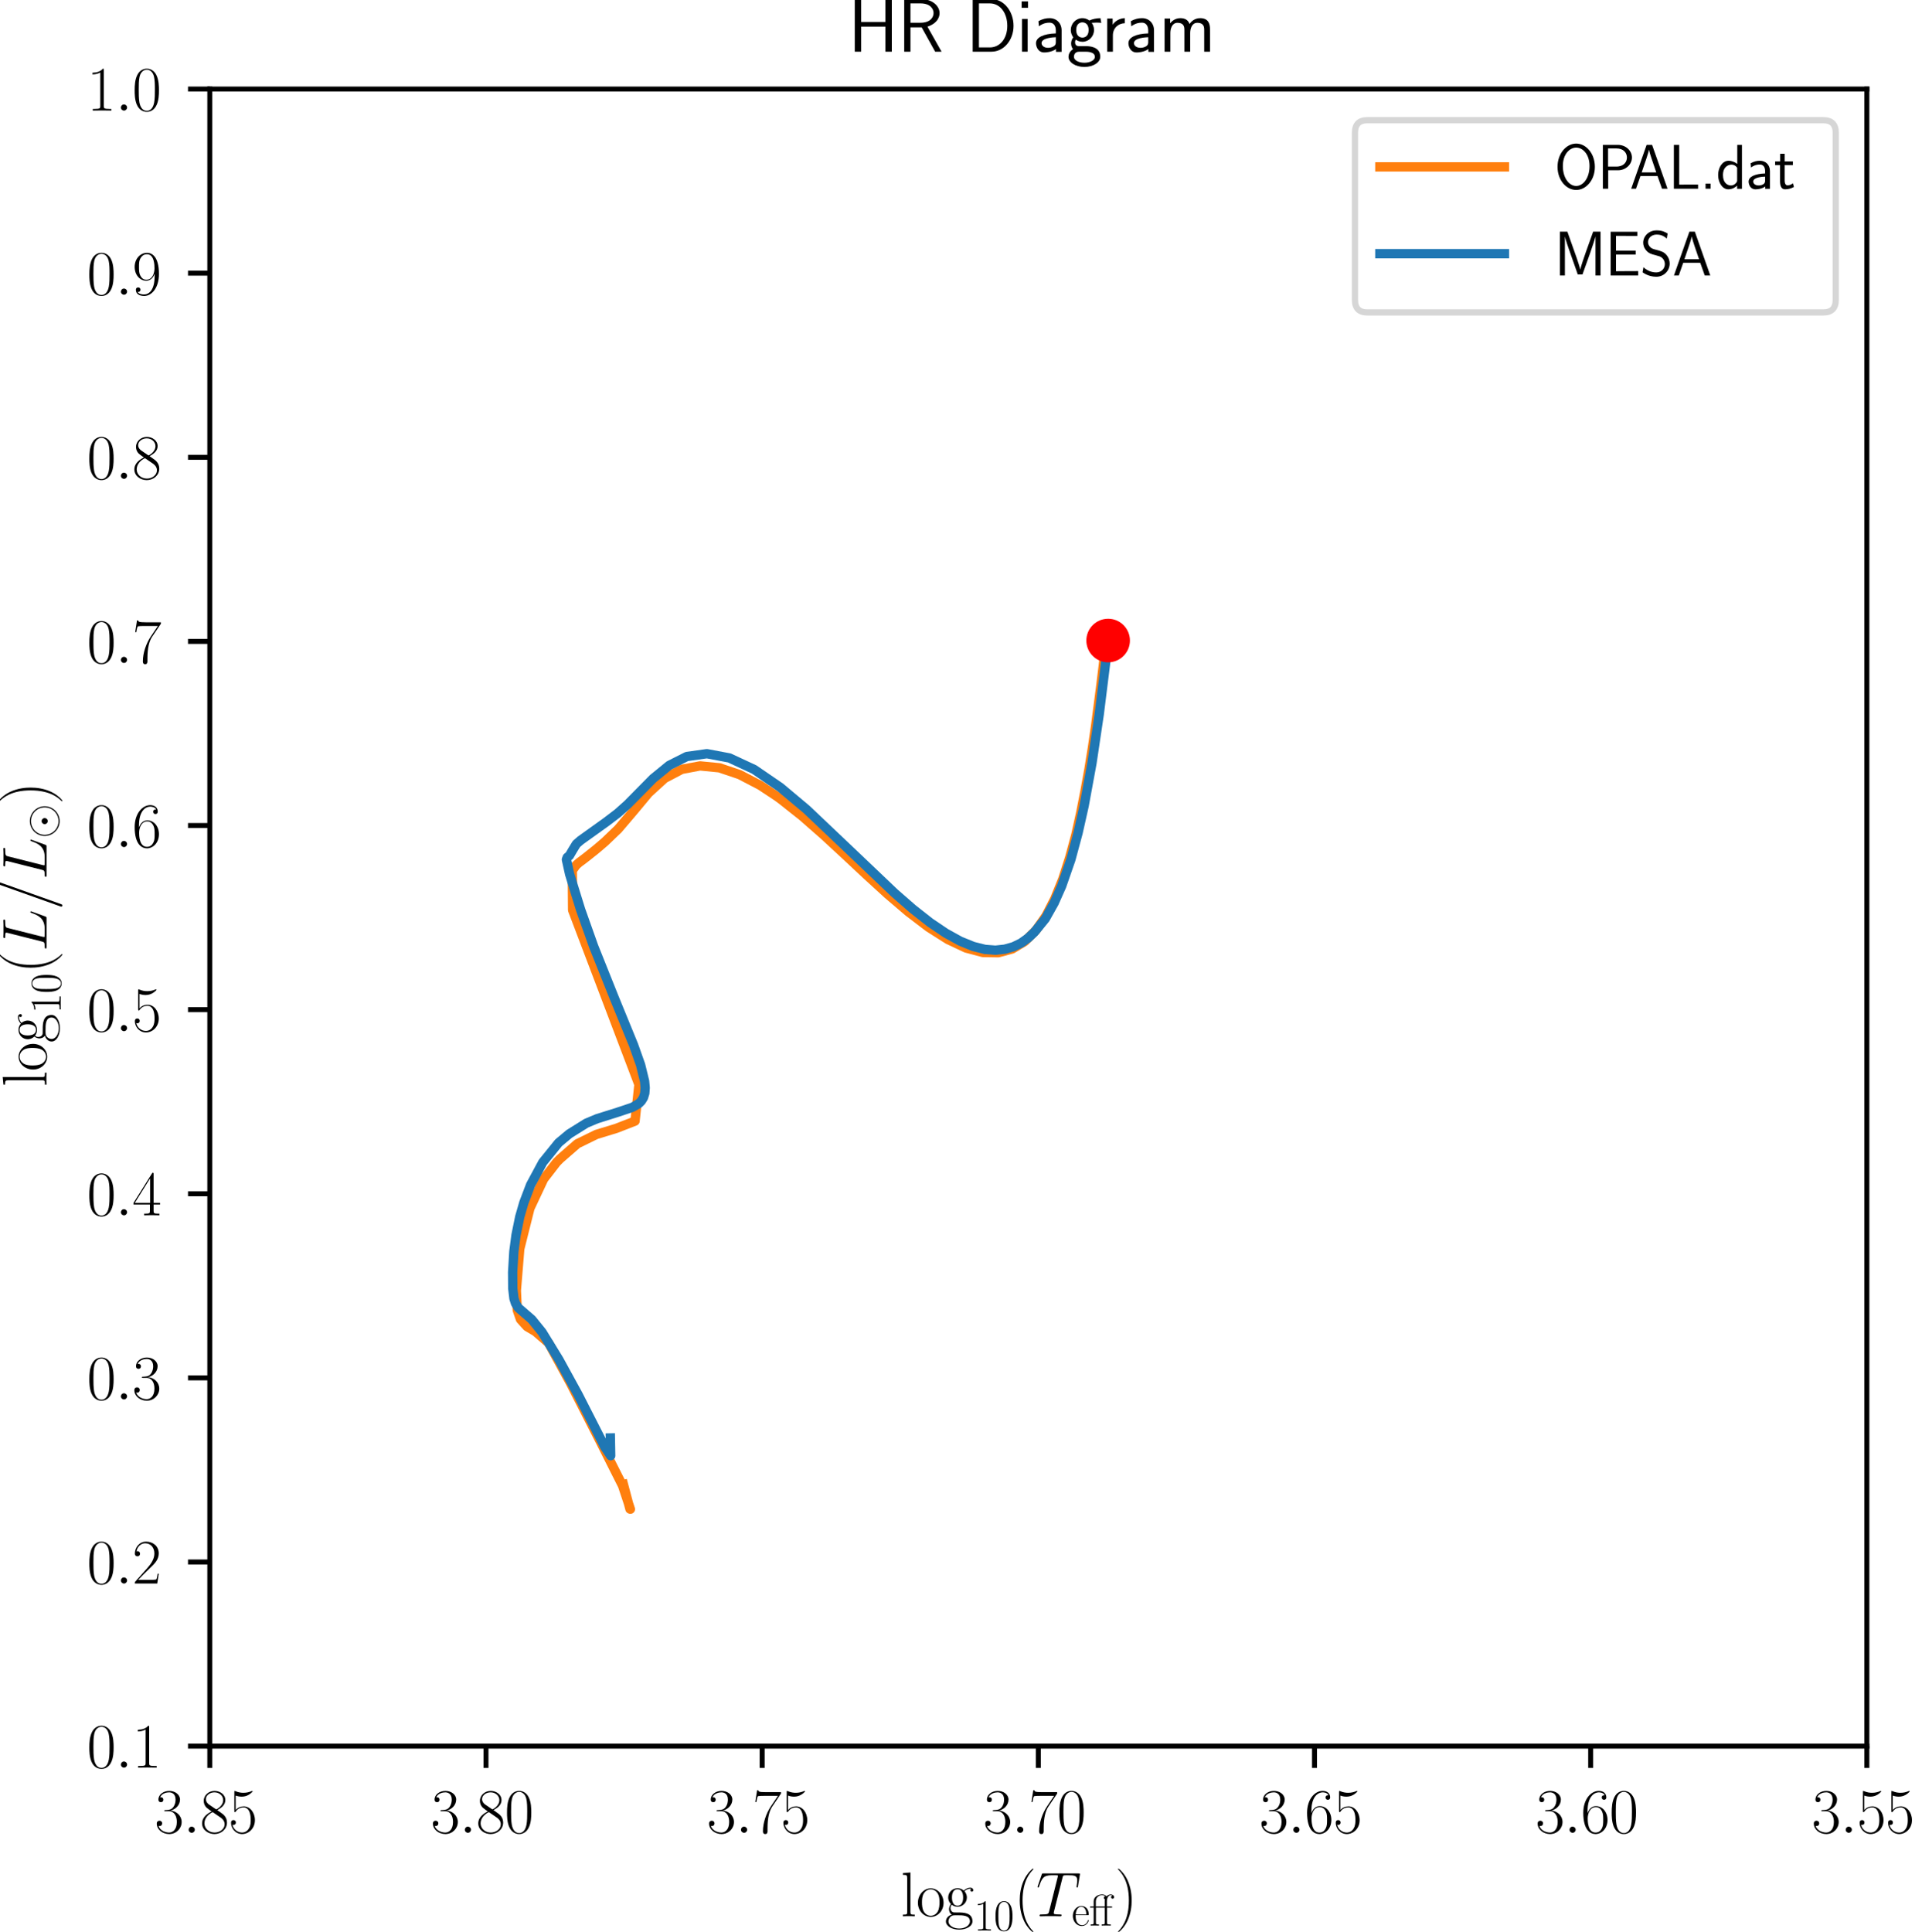 <?xml version="1.0" encoding="utf-8" standalone="no"?>
<!DOCTYPE svg PUBLIC "-//W3C//DTD SVG 1.1//EN"
  "http://www.w3.org/Graphics/SVG/1.1/DTD/svg11.dtd">
<svg xmlns:xlink="http://www.w3.org/1999/xlink" width="308.66pt" height="310.232pt" viewBox="0 0 308.66 310.232" xmlns="http://www.w3.org/2000/svg" version="1.1">
 <defs>
  <style type="text/css">*{stroke-linejoin: round; stroke-linecap: butt}</style>
 </defs>
 <g id="figure_1">
  <g id="patch_1">
   <path d="M 0 310.232 
L 308.66 310.232 
L 308.66 0 
L 0 0 
z
" style="fill: #ffffff"/>
  </g>
  <g id="axes_1">
   <g id="patch_2">
    <path d="M 33.693 280.414 
L 299.805 280.414 
L 299.805 14.302 
L 33.693 14.302 
z
" style="fill: #ffffff"/>
   </g>
   <g id="matplotlib.axis_1">
    <g id="xtick_1">
     <g id="line2d_1">
      <defs>
       <path id="m9a25bb1fa2" d="M 0 0 
L 0 3.5 
" style="stroke: #000000; stroke-width: 0.8"/>
      </defs>
      <g>
       <use xlink:href="#m9a25bb1fa2" x="299.805" y="280.414" style="stroke: #000000; stroke-width: 0.8"/>
      </g>
     </g>
     <g id="text_1">
      <!-- $\mathdefault{3.55}$ -->
      <g transform="translate(290.949 294.333) scale(0.1 -0.1)">
       <defs>
        <path id="CMR17-33" d="M 1414 2176 
C 1984 2176 2234 1673 2234 1094 
C 2234 322 1824 25 1453 25 
C 1114 25 563 193 390 691 
C 422 678 454 678 486 678 
C 640 678 755 780 755 947 
C 755 1132 614 1216 486 1216 
C 378 1216 211 1164 211 927 
C 211 335 787 -128 1466 -128 
C 2176 -128 2720 432 2720 1087 
C 2720 1718 2208 2176 1600 2246 
C 2086 2347 2554 2776 2554 3353 
C 2554 3856 2048 4224 1472 4224 
C 890 4224 378 3862 378 3347 
C 378 3123 544 3084 627 3084 
C 762 3084 877 3167 877 3334 
C 877 3500 762 3584 627 3584 
C 602 3584 570 3584 544 3571 
C 730 3999 1235 4076 1459 4076 
C 1683 4076 2106 3966 2106 3347 
C 2106 3167 2080 2851 1862 2574 
C 1670 2329 1453 2316 1242 2297 
C 1210 2297 1062 2284 1037 2284 
C 992 2278 966 2272 966 2227 
C 966 2182 973 2176 1101 2176 
L 1414 2176 
z
" transform="scale(0.016)"/>
        <path id="CMMI12-3a" d="M 1178 307 
C 1178 492 1024 620 870 620 
C 685 620 557 467 557 313 
C 557 128 710 0 864 0 
C 1050 0 1178 153 1178 307 
z
" transform="scale(0.016)"/>
        <path id="CMR17-35" d="M 730 3750 
C 794 3724 1056 3641 1325 3641 
C 1920 3641 2246 3961 2432 4140 
C 2432 4191 2432 4224 2394 4224 
C 2387 4224 2374 4224 2323 4198 
C 2099 4102 1837 4032 1517 4032 
C 1325 4032 1037 4055 723 4191 
C 653 4224 640 4224 634 4224 
C 602 4224 595 4217 595 4090 
L 595 2231 
C 595 2113 595 2080 659 2080 
C 691 2080 704 2093 736 2139 
C 941 2435 1222 2560 1542 2560 
C 1766 2560 2246 2415 2246 1293 
C 2246 1087 2246 716 2054 422 
C 1894 159 1645 25 1370 25 
C 947 25 518 319 403 812 
C 429 806 480 793 506 793 
C 589 793 749 838 749 1036 
C 749 1209 627 1280 506 1280 
C 358 1280 262 1190 262 1011 
C 262 454 704 -128 1382 -128 
C 2042 -128 2669 441 2669 1267 
C 2669 2054 2170 2662 1549 2662 
C 1222 2662 947 2540 730 2304 
L 730 3750 
z
" transform="scale(0.016)"/>
       </defs>
       <use xlink:href="#CMR17-33" transform="scale(0.996)"/>
       <use xlink:href="#CMMI12-3a" transform="translate(45.69 0) scale(0.996)"/>
       <use xlink:href="#CMR17-35" transform="translate(72.788 0) scale(0.996)"/>
       <use xlink:href="#CMR17-35" transform="translate(118.478 0) scale(0.996)"/>
      </g>
     </g>
    </g>
    <g id="xtick_2">
     <g id="line2d_2">
      <g>
       <use xlink:href="#m9a25bb1fa2" x="255.453" y="280.414" style="stroke: #000000; stroke-width: 0.8"/>
      </g>
     </g>
     <g id="text_2">
      <!-- $\mathdefault{3.60}$ -->
      <g transform="translate(246.597 294.333) scale(0.1 -0.1)">
       <defs>
        <path id="CMR17-36" d="M 678 2198 
C 678 3712 1395 4076 1811 4076 
C 1946 4076 2272 4049 2400 3782 
C 2298 3782 2106 3782 2106 3558 
C 2106 3385 2246 3328 2336 3328 
C 2394 3328 2566 3353 2566 3571 
C 2566 3987 2246 4224 1805 4224 
C 1043 4224 243 3411 243 2011 
C 243 257 966 -128 1478 -128 
C 2099 -128 2688 431 2688 1295 
C 2688 2101 2170 2688 1517 2688 
C 1126 2688 838 2430 678 1979 
L 678 2198 
z
M 1478 25 
C 691 25 691 1212 691 1450 
C 691 1914 909 2585 1504 2585 
C 1613 2585 1926 2585 2138 2140 
C 2253 1889 2253 1624 2253 1302 
C 2253 954 2253 696 2118 438 
C 1978 173 1773 25 1478 25 
z
" transform="scale(0.016)"/>
        <path id="CMR17-30" d="M 2688 2038 
C 2688 2430 2682 3099 2413 3613 
C 2176 4063 1798 4224 1466 4224 
C 1158 4224 768 4082 525 3620 
C 269 3137 243 2539 243 2038 
C 243 1671 250 1112 448 623 
C 723 -39 1216 -128 1466 -128 
C 1760 -128 2208 -7 2470 604 
C 2662 1048 2688 1568 2688 2038 
z
M 1466 -26 
C 1056 -26 813 328 723 816 
C 653 1196 653 1749 653 2109 
C 653 2604 653 3015 736 3407 
C 858 3954 1216 4121 1466 4121 
C 1728 4121 2067 3947 2189 3420 
C 2272 3054 2278 2623 2278 2109 
C 2278 1691 2278 1176 2202 797 
C 2067 96 1690 -26 1466 -26 
z
" transform="scale(0.016)"/>
       </defs>
       <use xlink:href="#CMR17-33" transform="scale(0.996)"/>
       <use xlink:href="#CMMI12-3a" transform="translate(45.69 0) scale(0.996)"/>
       <use xlink:href="#CMR17-36" transform="translate(72.788 0) scale(0.996)"/>
       <use xlink:href="#CMR17-30" transform="translate(118.478 0) scale(0.996)"/>
      </g>
     </g>
    </g>
    <g id="xtick_3">
     <g id="line2d_3">
      <g>
       <use xlink:href="#m9a25bb1fa2" x="211.101" y="280.414" style="stroke: #000000; stroke-width: 0.8"/>
      </g>
     </g>
     <g id="text_3">
      <!-- $\mathdefault{3.65}$ -->
      <g transform="translate(202.245 294.333) scale(0.1 -0.1)">
       <use xlink:href="#CMR17-33" transform="scale(0.996)"/>
       <use xlink:href="#CMMI12-3a" transform="translate(45.69 0) scale(0.996)"/>
       <use xlink:href="#CMR17-36" transform="translate(72.788 0) scale(0.996)"/>
       <use xlink:href="#CMR17-35" transform="translate(118.478 0) scale(0.996)"/>
      </g>
     </g>
    </g>
    <g id="xtick_4">
     <g id="line2d_4">
      <g>
       <use xlink:href="#m9a25bb1fa2" x="166.749" y="280.414" style="stroke: #000000; stroke-width: 0.8"/>
      </g>
     </g>
     <g id="text_4">
      <!-- $\mathdefault{3.70}$ -->
      <g transform="translate(157.893 294.333) scale(0.1 -0.1)">
       <defs>
        <path id="CMR17-37" d="M 2886 3955 
L 2886 4096 
L 1382 4096 
C 634 4096 621 4166 595 4288 
L 480 4288 
L 294 3104 
L 410 3104 
C 429 3226 474 3552 550 3673 
C 589 3724 1062 3724 1171 3724 
L 2579 3724 
L 1869 2670 
C 1395 1961 1069 1003 1069 166 
C 1069 89 1069 -128 1299 -128 
C 1530 -128 1530 89 1530 172 
L 1530 466 
C 1530 1514 1709 2204 2003 2644 
L 2886 3955 
z
" transform="scale(0.016)"/>
       </defs>
       <use xlink:href="#CMR17-33" transform="scale(0.996)"/>
       <use xlink:href="#CMMI12-3a" transform="translate(45.69 0) scale(0.996)"/>
       <use xlink:href="#CMR17-37" transform="translate(72.788 0) scale(0.996)"/>
       <use xlink:href="#CMR17-30" transform="translate(118.478 0) scale(0.996)"/>
      </g>
     </g>
    </g>
    <g id="xtick_5">
     <g id="line2d_5">
      <g>
       <use xlink:href="#m9a25bb1fa2" x="122.397" y="280.414" style="stroke: #000000; stroke-width: 0.8"/>
      </g>
     </g>
     <g id="text_5">
      <!-- $\mathdefault{3.75}$ -->
      <g transform="translate(113.541 294.333) scale(0.1 -0.1)">
       <use xlink:href="#CMR17-33" transform="scale(0.996)"/>
       <use xlink:href="#CMMI12-3a" transform="translate(45.69 0) scale(0.996)"/>
       <use xlink:href="#CMR17-37" transform="translate(72.788 0) scale(0.996)"/>
       <use xlink:href="#CMR17-35" transform="translate(118.478 0) scale(0.996)"/>
      </g>
     </g>
    </g>
    <g id="xtick_6">
     <g id="line2d_6">
      <g>
       <use xlink:href="#m9a25bb1fa2" x="78.045" y="280.414" style="stroke: #000000; stroke-width: 0.8"/>
      </g>
     </g>
     <g id="text_6">
      <!-- $\mathdefault{3.80}$ -->
      <g transform="translate(69.189 294.333) scale(0.1 -0.1)">
       <defs>
        <path id="CMR17-38" d="M 1741 2289 
C 2144 2494 2554 2803 2554 3298 
C 2554 3884 1990 4224 1472 4224 
C 890 4224 378 3800 378 3215 
C 378 3054 416 2777 666 2533 
C 730 2469 998 2276 1171 2154 
C 883 2006 211 1652 211 945 
C 211 282 838 -128 1459 -128 
C 2144 -128 2720 366 2720 1022 
C 2720 1607 2330 1877 2074 2051 
L 1741 2289 
z
M 902 2855 
C 851 2887 595 3086 595 3388 
C 595 3781 998 4076 1459 4076 
C 1965 4076 2336 3716 2336 3298 
C 2336 2700 1670 2359 1638 2359 
C 1632 2359 1626 2359 1574 2398 
L 902 2855 
z
M 2080 1536 
C 2176 1466 2483 1253 2483 861 
C 2483 385 2010 25 1472 25 
C 890 25 448 443 448 951 
C 448 1459 838 1884 1280 2083 
L 2080 1536 
z
" transform="scale(0.016)"/>
       </defs>
       <use xlink:href="#CMR17-33" transform="scale(0.996)"/>
       <use xlink:href="#CMMI12-3a" transform="translate(45.69 0) scale(0.996)"/>
       <use xlink:href="#CMR17-38" transform="translate(72.788 0) scale(0.996)"/>
       <use xlink:href="#CMR17-30" transform="translate(118.478 0) scale(0.996)"/>
      </g>
     </g>
    </g>
    <g id="xtick_7">
     <g id="line2d_7">
      <g>
       <use xlink:href="#m9a25bb1fa2" x="33.693" y="280.414" style="stroke: #000000; stroke-width: 0.8"/>
      </g>
     </g>
     <g id="text_7">
      <!-- $\mathdefault{3.85}$ -->
      <g transform="translate(24.837 294.333) scale(0.1 -0.1)">
       <use xlink:href="#CMR17-33" transform="scale(0.996)"/>
       <use xlink:href="#CMMI12-3a" transform="translate(45.69 0) scale(0.996)"/>
       <use xlink:href="#CMR17-38" transform="translate(72.788 0) scale(0.996)"/>
       <use xlink:href="#CMR17-35" transform="translate(118.478 0) scale(0.996)"/>
      </g>
     </g>
    </g>
    <g id="text_8">
     <!-- $\log_{10}(T_{\rm eff})$ -->
     <g transform="translate(144.648 307.742) scale(0.1 -0.1)">
      <defs>
       <path id="CMR17-6c" d="M 979 4416 
L 218 4345 
L 218 4179 
C 595 4179 653 4141 653 3835 
L 653 439 
C 653 198 627 166 218 166 
L 218 0 
C 371 12 653 12 813 12 
C 979 12 1261 12 1414 0 
L 1414 166 
C 1005 166 979 191 979 439 
L 979 4416 
z
" transform="scale(0.016)"/>
       <path id="CMR17-6f" d="M 2758 1356 
C 2758 2176 2163 2816 1466 2816 
C 768 2816 173 2176 173 1356 
C 173 550 768 -64 1466 -64 
C 2163 -64 2758 550 2758 1356 
z
M 1466 51 
C 1165 51 909 230 762 480 
C 602 768 582 1126 582 1408 
C 582 1676 595 2009 762 2297 
C 890 2508 1139 2713 1466 2713 
C 1754 2713 1997 2553 2150 2329 
C 2349 2028 2349 1606 2349 1408 
C 2349 1158 2336 774 2163 467 
C 1984 172 1709 51 1466 51 
z
" transform="scale(0.016)"/>
       <path id="CMR17-67" d="M 710 1165 
C 832 1068 1043 960 1299 960 
C 1805 960 2240 1359 2240 1895 
C 2240 2063 2189 2321 1997 2521 
C 2176 2713 2438 2777 2586 2777 
C 2611 2777 2650 2777 2682 2758 
C 2656 2751 2598 2726 2598 2623 
C 2598 2540 2656 2483 2739 2483 
C 2835 2483 2886 2547 2886 2630 
C 2886 2751 2790 2880 2586 2880 
C 2330 2880 2106 2758 1926 2591 
C 1734 2764 1504 2828 1299 2828 
C 794 2828 358 2431 358 1895 
C 358 1527 570 1294 634 1230 
C 442 1004 442 742 442 710 
C 442 544 506 300 723 166 
C 390 82 128 -184 128 -517 
C 128 -996 736 -1344 1466 -1344 
C 2170 -1344 2803 -1009 2803 -510 
C 2803 384 1856 384 1363 384 
C 1216 384 954 384 922 390 
C 723 422 589 601 589 825 
C 589 883 589 1024 710 1165 
z
M 1299 1068 
C 736 1068 736 1766 736 1895 
C 736 2024 736 2719 1299 2719 
C 1862 2719 1862 2024 1862 1895 
C 1862 1766 1862 1068 1299 1068 
z
M 1466 -1236 
C 826 -1236 384 -883 384 -517 
C 384 -311 493 -118 634 -11 
C 794 102 858 102 1293 102 
C 1818 102 2547 102 2547 -517 
C 2547 -883 2106 -1236 1466 -1236 
z
" transform="scale(0.016)"/>
       <path id="CMR17-31" d="M 1702 4083 
C 1702 4217 1696 4224 1606 4224 
C 1357 3927 979 3833 621 3820 
C 602 3820 570 3820 563 3808 
C 557 3795 557 3782 557 3648 
C 755 3648 1088 3686 1344 3839 
L 1344 467 
C 1344 243 1331 166 781 166 
L 589 166 
L 589 0 
C 896 6 1216 12 1523 12 
C 1830 12 2150 6 2458 0 
L 2458 166 
L 2266 166 
C 1715 166 1702 236 1702 467 
L 1702 4083 
z
" transform="scale(0.016)"/>
       <path id="CMR17-28" d="M 1958 -1562 
C 1958 -1556 1958 -1543 1939 -1524 
C 1645 -1223 858 -403 858 1596 
C 858 3595 1632 4408 1946 4729 
C 1946 4735 1958 4748 1958 4767 
C 1958 4787 1939 4800 1914 4800 
C 1843 4800 1299 4325 986 3620 
C 666 2909 576 2218 576 1603 
C 576 1141 621 360 1005 -467 
C 1312 -1133 1837 -1600 1914 -1600 
C 1946 -1600 1958 -1588 1958 -1562 
z
" transform="scale(0.016)"/>
       <path id="CMMI12-54" d="M 2669 3886 
C 2707 4038 2720 4096 2816 4121 
C 2867 4134 3078 4134 3213 4134 
C 3853 4134 4154 4109 4154 3612 
C 4154 3516 4128 3274 4090 3038 
L 4083 2962 
C 4083 2937 4109 2898 4147 2898 
C 4211 2898 4211 2930 4230 3032 
L 4416 4159 
C 4429 4217 4429 4230 4429 4249 
C 4429 4319 4390 4319 4262 4319 
L 762 4319 
C 614 4319 608 4313 570 4198 
L 179 3051 
C 173 3038 154 2968 154 2962 
C 154 2930 179 2898 218 2898 
C 269 2898 282 2924 307 3007 
C 576 3777 710 4134 1562 4134 
L 1990 4134 
C 2144 4134 2208 4134 2208 4064 
C 2208 4045 2208 4032 2176 3917 
L 1318 497 
C 1254 249 1242 185 563 185 
C 403 185 358 185 358 64 
C 358 0 429 0 461 0 
C 621 0 787 12 947 12 
L 1946 12 
C 2106 12 2278 0 2438 0 
C 2509 0 2573 0 2573 121 
C 2573 185 2528 185 2362 185 
C 1786 185 1786 242 1786 338 
C 1786 344 1786 389 1811 491 
L 2669 3886 
z
" transform="scale(0.016)"/>
       <path id="CMR17-65" d="M 2438 1503 
C 2464 1529 2464 1542 2464 1606 
C 2464 2251 2118 2816 1389 2816 
C 710 2816 173 2175 173 1394 
C 173 554 781 -64 1459 -64 
C 2176 -64 2458 619 2458 755 
C 2458 800 2419 800 2406 800 
C 2362 800 2355 787 2330 709 
C 2189 270 1837 51 1504 51 
C 1229 51 954 206 781 490 
C 582 819 582 1200 582 1503 
L 2438 1503 
z
M 589 1600 
C 634 2511 1126 2713 1382 2713 
C 1818 2713 2112 2308 2118 1600 
L 589 1600 
z
" transform="scale(0.016)"/>
       <path id="CMR17-b" d="M 2554 2585 
L 3283 2585 
L 3283 2752 
L 2541 2752 
L 2541 3520 
C 2541 4047 2810 4377 3085 4377 
C 3168 4377 3264 4352 3328 4307 
C 3277 4294 3142 4250 3142 4091 
C 3142 3926 3270 3875 3360 3875 
C 3450 3875 3578 3926 3578 4091 
C 3578 4333 3347 4480 3091 4480 
C 2842 4480 2637 4358 2477 4206 
C 2330 4415 2086 4480 1837 4480 
C 1338 4480 634 4193 634 3494 
L 634 2752 
L 122 2752 
L 122 2585 
L 634 2585 
L 634 441 
C 634 198 608 166 198 166 
L 198 0 
C 352 12 634 12 794 12 
C 960 12 1242 12 1395 0 
L 1395 166 
C 986 166 960 192 960 441 
L 960 2585 
L 2227 2585 
L 2227 441 
C 2227 198 2202 166 1792 166 
L 1792 0 
C 1946 12 2240 12 2406 12 
C 2592 12 2918 12 3091 0 
L 3091 166 
C 2630 166 2554 166 2554 454 
L 2554 2585 
z
M 947 2752 
L 947 3494 
C 947 4072 1395 4377 1824 4377 
C 1920 4377 2170 4358 2323 4218 
C 2208 4212 2099 4161 2099 4002 
C 2099 3837 2246 3793 2259 3793 
C 2227 3679 2227 3552 2227 3507 
L 2227 2752 
L 947 2752 
z
" transform="scale(0.016)"/>
       <path id="CMR17-29" d="M 1683 1596 
C 1683 2057 1638 2839 1254 3665 
C 947 4332 422 4800 346 4800 
C 326 4800 301 4793 301 4761 
C 301 4748 307 4742 314 4729 
C 621 4408 1402 3595 1402 1603 
C 1402 -396 627 -1210 314 -1530 
C 307 -1543 301 -1549 301 -1562 
C 301 -1594 326 -1600 346 -1600 
C 416 -1600 960 -1127 1274 -422 
C 1594 289 1683 981 1683 1596 
z
" transform="scale(0.016)"/>
      </defs>
      <use xlink:href="#CMR17-6c" transform="scale(0.996)"/>
      <use xlink:href="#CMR17-6f" transform="translate(24.871 0) scale(0.996)"/>
      <use xlink:href="#CMR17-67" transform="translate(70.562 0) scale(0.996)"/>
      <use xlink:href="#CMR17-31" transform="translate(117.553 -22.865) scale(0.697)"/>
      <use xlink:href="#CMR17-30" transform="translate(149.536 -22.865) scale(0.697)"/>
      <use xlink:href="#CMR17-28" transform="translate(182.018 0) scale(0.996)"/>
      <use xlink:href="#CMMI12-54" transform="translate(217.298 0) scale(0.996)"/>
      <use xlink:href="#CMR17-65" transform="translate(274.473 -14.944) scale(0.697)"/>
      <use xlink:href="#CMR17-b" transform="translate(302.813 -14.944) scale(0.697)"/>
      <use xlink:href="#CMR17-29" transform="translate(344.086 0) scale(0.996)"/>
     </g>
    </g>
   </g>
   <g id="matplotlib.axis_2">
    <g id="ytick_1">
     <g id="line2d_8">
      <defs>
       <path id="m783a30a9c7" d="M 0 0 
L -3.5 0 
" style="stroke: #000000; stroke-width: 0.8"/>
      </defs>
      <g>
       <use xlink:href="#m783a30a9c7" x="33.693" y="280.414" style="stroke: #000000; stroke-width: 0.8"/>
      </g>
     </g>
     <g id="text_9">
      <!-- $\mathdefault{0.1}$ -->
      <g transform="translate(13.963 283.873) scale(0.1 -0.1)">
       <use xlink:href="#CMR17-30" transform="scale(0.996)"/>
       <use xlink:href="#CMMI12-3a" transform="translate(45.69 0) scale(0.996)"/>
       <use xlink:href="#CMR17-31" transform="translate(72.788 0) scale(0.996)"/>
      </g>
     </g>
    </g>
    <g id="ytick_2">
     <g id="line2d_9">
      <g>
       <use xlink:href="#m783a30a9c7" x="33.693" y="250.846" style="stroke: #000000; stroke-width: 0.8"/>
      </g>
     </g>
     <g id="text_10">
      <!-- $\mathdefault{0.2}$ -->
      <g transform="translate(13.963 254.305) scale(0.1 -0.1)">
       <defs>
        <path id="CMR17-32" d="M 2669 990 
L 2554 990 
C 2490 537 2438 460 2413 422 
C 2381 371 1920 371 1830 371 
L 602 371 
C 832 620 1280 1073 1824 1596 
C 2214 1966 2669 2400 2669 3033 
C 2669 3788 2067 4224 1395 4224 
C 691 4224 262 3603 262 3027 
C 262 2777 448 2745 525 2745 
C 589 2745 781 2783 781 3007 
C 781 3206 614 3264 525 3264 
C 486 3264 448 3257 422 3244 
C 544 3788 915 4057 1306 4057 
C 1862 4057 2227 3616 2227 3033 
C 2227 2477 1901 1998 1536 1583 
L 262 147 
L 262 0 
L 2515 0 
L 2669 990 
z
" transform="scale(0.016)"/>
       </defs>
       <use xlink:href="#CMR17-30" transform="scale(0.996)"/>
       <use xlink:href="#CMMI12-3a" transform="translate(45.69 0) scale(0.996)"/>
       <use xlink:href="#CMR17-32" transform="translate(72.788 0) scale(0.996)"/>
      </g>
     </g>
    </g>
    <g id="ytick_3">
     <g id="line2d_10">
      <g>
       <use xlink:href="#m783a30a9c7" x="33.693" y="221.278" style="stroke: #000000; stroke-width: 0.8"/>
      </g>
     </g>
     <g id="text_11">
      <!-- $\mathdefault{0.3}$ -->
      <g transform="translate(13.963 224.737) scale(0.1 -0.1)">
       <use xlink:href="#CMR17-30" transform="scale(0.996)"/>
       <use xlink:href="#CMMI12-3a" transform="translate(45.69 0) scale(0.996)"/>
       <use xlink:href="#CMR17-33" transform="translate(72.788 0) scale(0.996)"/>
      </g>
     </g>
    </g>
    <g id="ytick_4">
     <g id="line2d_11">
      <g>
       <use xlink:href="#m783a30a9c7" x="33.693" y="191.71" style="stroke: #000000; stroke-width: 0.8"/>
      </g>
     </g>
     <g id="text_12">
      <!-- $\mathdefault{0.4}$ -->
      <g transform="translate(13.963 195.169) scale(0.1 -0.1)">
       <defs>
        <path id="CMR17-34" d="M 2150 4147 
C 2150 4281 2144 4288 2029 4288 
L 128 1254 
L 128 1088 
L 1779 1088 
L 1779 460 
C 1779 230 1766 166 1318 166 
L 1197 166 
L 1197 0 
C 1402 12 1747 12 1965 12 
C 2182 12 2528 12 2733 0 
L 2733 166 
L 2611 166 
C 2163 166 2150 230 2150 460 
L 2150 1088 
L 2803 1088 
L 2803 1254 
L 2150 1254 
L 2150 4147 
z
M 1798 3723 
L 1798 1254 
L 256 1254 
L 1798 3723 
z
" transform="scale(0.016)"/>
       </defs>
       <use xlink:href="#CMR17-30" transform="scale(0.996)"/>
       <use xlink:href="#CMMI12-3a" transform="translate(45.69 0) scale(0.996)"/>
       <use xlink:href="#CMR17-34" transform="translate(72.788 0) scale(0.996)"/>
      </g>
     </g>
    </g>
    <g id="ytick_5">
     <g id="line2d_12">
      <g>
       <use xlink:href="#m783a30a9c7" x="33.693" y="162.142" style="stroke: #000000; stroke-width: 0.8"/>
      </g>
     </g>
     <g id="text_13">
      <!-- $\mathdefault{0.5}$ -->
      <g transform="translate(13.963 165.601) scale(0.1 -0.1)">
       <use xlink:href="#CMR17-30" transform="scale(0.996)"/>
       <use xlink:href="#CMMI12-3a" transform="translate(45.69 0) scale(0.996)"/>
       <use xlink:href="#CMR17-35" transform="translate(72.788 0) scale(0.996)"/>
      </g>
     </g>
    </g>
    <g id="ytick_6">
     <g id="line2d_13">
      <g>
       <use xlink:href="#m783a30a9c7" x="33.693" y="132.574" style="stroke: #000000; stroke-width: 0.8"/>
      </g>
     </g>
     <g id="text_14">
      <!-- $\mathdefault{0.6}$ -->
      <g transform="translate(13.963 136.033) scale(0.1 -0.1)">
       <use xlink:href="#CMR17-30" transform="scale(0.996)"/>
       <use xlink:href="#CMMI12-3a" transform="translate(45.69 0) scale(0.996)"/>
       <use xlink:href="#CMR17-36" transform="translate(72.788 0) scale(0.996)"/>
      </g>
     </g>
    </g>
    <g id="ytick_7">
     <g id="line2d_14">
      <g>
       <use xlink:href="#m783a30a9c7" x="33.693" y="103.006" style="stroke: #000000; stroke-width: 0.8"/>
      </g>
     </g>
     <g id="text_15">
      <!-- $\mathdefault{0.7}$ -->
      <g transform="translate(13.963 106.465) scale(0.1 -0.1)">
       <use xlink:href="#CMR17-30" transform="scale(0.996)"/>
       <use xlink:href="#CMMI12-3a" transform="translate(45.69 0) scale(0.996)"/>
       <use xlink:href="#CMR17-37" transform="translate(72.788 0) scale(0.996)"/>
      </g>
     </g>
    </g>
    <g id="ytick_8">
     <g id="line2d_15">
      <g>
       <use xlink:href="#m783a30a9c7" x="33.693" y="73.438" style="stroke: #000000; stroke-width: 0.8"/>
      </g>
     </g>
     <g id="text_16">
      <!-- $\mathdefault{0.8}$ -->
      <g transform="translate(13.963 76.897) scale(0.1 -0.1)">
       <use xlink:href="#CMR17-30" transform="scale(0.996)"/>
       <use xlink:href="#CMMI12-3a" transform="translate(45.69 0) scale(0.996)"/>
       <use xlink:href="#CMR17-38" transform="translate(72.788 0) scale(0.996)"/>
      </g>
     </g>
    </g>
    <g id="ytick_9">
     <g id="line2d_16">
      <g>
       <use xlink:href="#m783a30a9c7" x="33.693" y="43.87" style="stroke: #000000; stroke-width: 0.8"/>
      </g>
     </g>
     <g id="text_17">
      <!-- $\mathdefault{0.9}$ -->
      <g transform="translate(13.963 47.329) scale(0.1 -0.1)">
       <defs>
        <path id="CMR17-39" d="M 2253 1871 
C 2253 448 1670 25 1190 25 
C 1043 25 685 43 538 281 
C 704 256 826 345 826 505 
C 826 678 685 736 595 736 
C 538 736 365 710 365 492 
C 365 68 742 -128 1203 -128 
C 1939 -128 2688 665 2688 2090 
C 2688 3857 1971 4224 1485 4224 
C 851 4224 243 3664 243 2800 
C 243 2000 762 1408 1414 1408 
C 1952 1408 2189 1910 2253 2122 
L 2253 1871 
z
M 1427 1510 
C 1254 1510 1011 1542 813 1929 
C 678 2181 678 2477 678 2793 
C 678 3174 678 3438 858 3722 
C 947 3857 1114 4076 1485 4076 
C 2240 4076 2240 2909 2240 2651 
C 2240 2193 2035 1510 1427 1510 
z
" transform="scale(0.016)"/>
       </defs>
       <use xlink:href="#CMR17-30" transform="scale(0.996)"/>
       <use xlink:href="#CMMI12-3a" transform="translate(45.69 0) scale(0.996)"/>
       <use xlink:href="#CMR17-39" transform="translate(72.788 0) scale(0.996)"/>
      </g>
     </g>
    </g>
    <g id="ytick_10">
     <g id="line2d_17">
      <g>
       <use xlink:href="#m783a30a9c7" x="33.693" y="14.302" style="stroke: #000000; stroke-width: 0.8"/>
      </g>
     </g>
     <g id="text_18">
      <!-- $\mathdefault{1.0}$ -->
      <g transform="translate(13.963 17.761) scale(0.1 -0.1)">
       <use xlink:href="#CMR17-31" transform="scale(0.996)"/>
       <use xlink:href="#CMMI12-3a" transform="translate(45.69 0) scale(0.996)"/>
       <use xlink:href="#CMR17-30" transform="translate(72.788 0) scale(0.996)"/>
      </g>
     </g>
    </g>
    <g id="text_19">
     <!-- $\log_{10}(L/L_{\odot})$ -->
     <g transform="translate(7.472 174.52) rotate(-90) scale(0.1 -0.1)">
      <defs>
       <path id="CMMI12-4c" d="M 2349 3860 
C 2406 4102 2426 4166 2989 4166 
C 3162 4166 3206 4166 3206 4287 
C 3206 4352 3136 4352 3110 4352 
C 2982 4352 2835 4339 2707 4339 
L 1850 4339 
C 1728 4339 1587 4352 1466 4352 
C 1414 4352 1344 4352 1344 4230 
C 1344 4166 1402 4166 1498 4166 
C 1888 4166 1888 4115 1888 4045 
C 1888 4032 1888 3994 1862 3898 
L 998 472 
C 941 249 928 185 480 185 
C 358 185 294 185 294 70 
C 294 0 333 0 461 0 
L 3328 0 
C 3469 0 3475 6 3520 121 
L 4013 1478 
C 4026 1510 4038 1548 4038 1567 
C 4038 1605 4006 1631 3974 1631 
C 3968 1631 3936 1631 3923 1605 
C 3910 1599 3910 1586 3859 1465 
C 3654 905 3366 185 2285 185 
L 1670 185 
C 1581 185 1568 185 1530 191 
C 1459 198 1453 211 1453 262 
C 1453 306 1466 344 1478 402 
L 2349 3860 
z
" transform="scale(0.016)"/>
       <path id="CMMI12-3d" d="M 2746 4563 
C 2746 4569 2784 4665 2784 4678 
C 2784 4755 2720 4800 2669 4800 
C 2637 4800 2579 4800 2528 4659 
L 384 -1364 
C 384 -1370 346 -1466 346 -1479 
C 346 -1556 410 -1600 461 -1600 
C 499 -1600 557 -1594 602 -1460 
L 2746 4563 
z
" transform="scale(0.016)"/>
       <path id="CMSY10-c" d="M 4621 1606 
C 4621 2787 3661 3744 2490 3744 
C 1299 3744 352 2774 352 1606 
C 352 419 1312 -545 2483 -545 
C 3674 -545 4621 432 4621 1606 
z
M 2490 -384 
C 1389 -384 512 516 512 1606 
C 512 2709 1408 3584 2483 3584 
C 3584 3584 4461 2690 4461 1606 
C 4461 497 3565 -384 2490 -384 
z
M 2925 1606 
C 2925 1849 2726 2048 2490 2048 
C 2234 2048 2048 1836 2048 1606 
C 2048 1363 2246 1164 2483 1164 
C 2739 1164 2925 1375 2925 1606 
z
" transform="scale(0.016)"/>
      </defs>
      <use xlink:href="#CMR17-6c" transform="scale(0.996)"/>
      <use xlink:href="#CMR17-6f" transform="translate(24.871 0) scale(0.996)"/>
      <use xlink:href="#CMR17-67" transform="translate(70.562 0) scale(0.996)"/>
      <use xlink:href="#CMR17-31" transform="translate(117.553 -22.865) scale(0.697)"/>
      <use xlink:href="#CMR17-30" transform="translate(149.536 -22.865) scale(0.697)"/>
      <use xlink:href="#CMR17-28" transform="translate(182.018 0) scale(0.996)"/>
      <use xlink:href="#CMMI12-4c" transform="translate(217.298 0) scale(0.996)"/>
      <use xlink:href="#CMMI12-3d" transform="translate(283.669 0) scale(0.996)"/>
      <use xlink:href="#CMMI12-4c" transform="translate(332.444 0) scale(0.996)"/>
      <use xlink:href="#CMSY10-c" transform="translate(398.815 -14.944) scale(0.697)"/>
      <use xlink:href="#CMR17-29" transform="translate(453.554 0) scale(0.996)"/>
     </g>
    </g>
   </g>
   <g id="line2d_18">
    <path d="M 100.126 238.415 
L 101.167 242.339 
L 101.235 242.363 
L 99.975 238.573 
L 96.356 231.4 
L 91.642 222.15 
L 88.106 215.669 
L 85.99 213.837 
L 84.644 213.047 
L 83.589 211.878 
L 83.067 210.387 
L 82.921 207.248 
L 83.468 200.555 
L 85.097 194.043 
L 87.303 189.354 
L 89.383 186.66 
L 89.93 186.108 
L 92.716 183.681 
L 95.78 182.182 
L 98.98 181.206 
L 101.982 180.038 
L 102.611 174.172 
L 91.959 146.15 
L 91.907 139.783 
L 92.546 138.914 
L 92.999 138.518 
L 93.413 138.215 
L 93.828 137.899 
L 94.244 137.576 
L 94.642 137.26 
L 95.013 136.962 
L 95.406 136.654 
L 95.764 136.359 
L 96.177 136.013 
L 97.159 135.169 
L 99.272 133.14 
L 101.692 130.297 
L 104.141 127.358 
L 106.719 125.005 
L 109.487 123.552 
L 112.422 122.998 
L 115.525 123.302 
L 118.773 124.398 
L 122.084 126.123 
L 124.782 127.906 
L 125.463 128.402 
L 128.884 131.116 
L 132.323 134.132 
L 135.745 137.294 
L 139.155 140.487 
L 142.543 143.584 
L 145.872 146.429 
L 149.11 148.899 
L 152.2 150.862 
L 155.128 152.24 
L 157.846 152.96 
L 160.319 152.999 
L 162.555 152.393 
L 164.574 151.178 
L 166.368 149.385 
L 167.978 147.093 
L 169.397 144.33 
L 170.673 141.178 
L 171.792 137.691 
L 172.766 134.087 
L 173.566 130.489 
L 174.26 126.948 
L 174.889 123.464 
L 175.441 120.048 
L 175.929 116.697 
L 176.356 113.436 
L 176.772 110.218 
L 177.15 107.126 
L 177.504 104.066 
L 177.629 102.874 
" clip-path="url(#pba3c452ce2)" style="fill: none; stroke: #ff7f0e; stroke-width: 1.5; stroke-linecap: square"/>
   </g>
   <g id="line2d_19">
    <path d="M 98.018 230.93 
L 98.07 233.781 
L 97.13 232.385 
L 92.839 223.97 
L 89.762 218.357 
L 87.058 213.946 
L 85.41 211.909 
L 83.221 210.014 
L 82.791 209.315 
L 82.54 208.54 
L 82.35 206.928 
L 82.328 204.318 
L 82.524 200.982 
L 82.869 198.358 
L 83.471 195.41 
L 84.128 193.14 
L 85.212 190.289 
L 86.748 187.438 
L 87.164 186.663 
L 89.706 183.521 
L 91.429 182.084 
L 94.158 180.379 
L 95.879 179.658 
L 99.226 178.606 
L 101.536 177.835 
L 102.557 177.25 
L 102.988 176.826 
L 103.332 176.272 
L 103.548 175.564 
L 103.611 174.682 
L 103.517 173.629 
L 102.878 171.019 
L 101.736 167.801 
L 98.652 160.265 
L 95.341 151.992 
L 93.236 146.064 
L 91.478 140.373 
L 90.963 138.04 
L 91.097 137.683 
L 91.443 137.414 
L 91.939 136.561 
L 92.563 135.54 
L 93.229 134.96 
L 97.356 132.002 
L 99.217 130.584 
L 100.778 129.19 
L 104.888 125.027 
L 107.472 122.916 
L 110.301 121.49 
L 113.524 121.037 
L 117.134 121.72 
L 121.099 123.565 
L 125.306 126.444 
L 129.525 129.983 
L 137.221 137.287 
L 143.673 143.432 
L 146.614 145.996 
L 149.373 148.167 
L 151.903 149.873 
L 154.23 151.154 
L 156.309 151.997 
L 158.184 152.466 
L 159.859 152.594 
L 161.363 152.432 
L 162.738 152.045 
L 163.983 151.443 
L 165.09 150.654 
L 166.092 149.719 
L 167.864 147.542 
L 169.287 145.009 
L 170.497 142.291 
L 171.972 138.045 
L 173.135 133.725 
L 174.097 129.44 
L 175.364 122.529 
L 176.526 114.719 
L 177.72 105.103 
L 177.959 102.866 
L 177.959 102.866 
" clip-path="url(#pba3c452ce2)" style="fill: none; stroke: #1f77b4; stroke-width: 1.5; stroke-linecap: square"/>
   </g>
   <g id="line2d_20">
    <defs>
     <path id="m21068e8305" d="M 0 3 
C 0.796 3 1.559 2.684 2.121 2.121 
C 2.684 1.559 3 0.796 3 0 
C 3 -0.796 2.684 -1.559 2.121 -2.121 
C 1.559 -2.684 0.796 -3 0 -3 
C -0.796 -3 -1.559 -2.684 -2.121 -2.121 
C -2.684 -1.559 -3 -0.796 -3 0 
C -3 0.796 -2.684 1.559 -2.121 2.121 
C -1.559 2.684 -0.796 3 0 3 
z
" style="stroke: #ff0000"/>
    </defs>
    <g clip-path="url(#pba3c452ce2)">
     <use xlink:href="#m21068e8305" x="177.959" y="102.866" style="fill: #ff0000; stroke: #ff0000"/>
    </g>
   </g>
   <g id="patch_3">
    <path d="M 33.693 280.414 
L 33.693 14.302 
" style="fill: none; stroke: #000000; stroke-width: 0.8; stroke-linejoin: miter; stroke-linecap: square"/>
   </g>
   <g id="patch_4">
    <path d="M 299.805 280.414 
L 299.805 14.302 
" style="fill: none; stroke: #000000; stroke-width: 0.8; stroke-linejoin: miter; stroke-linecap: square"/>
   </g>
   <g id="patch_5">
    <path d="M 33.693 280.414 
L 299.805 280.414 
" style="fill: none; stroke: #000000; stroke-width: 0.8; stroke-linejoin: miter; stroke-linecap: square"/>
   </g>
   <g id="patch_6">
    <path d="M 33.693 14.302 
L 299.805 14.302 
" style="fill: none; stroke: #000000; stroke-width: 0.8; stroke-linejoin: miter; stroke-linecap: square"/>
   </g>
   <g id="text_20">
    <!-- HR Diagram -->
    <g transform="translate(136.194 8.302) scale(0.12 -0.12)">
     <defs>
      <path id="CMSS17-48" d="M 3674 4416 
L 3136 4416 
L 3136 2496 
L 1101 2496 
L 1101 4416 
L 563 4416 
L 563 0 
L 1101 0 
L 1101 2105 
L 3136 2105 
L 3136 0 
L 3674 0 
L 3674 4416 
z
" transform="scale(0.016)"/>
      <path id="CMSS17-52" d="M 2522 2099 
L 2534 2105 
C 3533 2450 3539 3125 3539 3244 
C 3539 3838 2925 4416 2003 4416 
L 570 4416 
L 570 0 
L 1094 0 
L 1094 2041 
L 2035 2041 
L 3168 0 
L 3706 0 
L 2522 2099 
z
M 1094 2432 
L 1094 4057 
L 1933 4057 
C 2746 4057 3034 3607 3034 3244 
C 3034 2907 2778 2432 1933 2432 
L 1094 2432 
z
" transform="scale(0.016)"/>
      <path id="CMSS17-44" d="M 570 4416 
L 570 0 
L 2144 0 
C 3194 0 4000 981 4000 2169 
C 4000 3396 3194 4416 2144 4416 
L 570 4416 
z
M 1094 358 
L 1094 4057 
L 2003 4057 
C 2861 4057 3475 3275 3475 2169 
C 3475 1108 2867 358 2003 358 
L 1094 358 
z
" transform="scale(0.016)"/>
      <path id="CMSS17-69" d="M 979 4224 
L 442 4224 
L 442 3686 
L 979 3686 
L 979 4224 
z
M 947 2752 
L 474 2752 
L 474 0 
L 947 0 
L 947 2752 
z
" transform="scale(0.016)"/>
      <path id="CMSS17-61" d="M 2406 1789 
C 2406 2399 1978 2816 1402 2816 
C 1120 2816 813 2764 461 2559 
L 499 2133 
C 659 2250 934 2438 1395 2438 
C 1722 2438 1920 2185 1920 1782 
L 1920 1536 
C 896 1504 256 1209 256 711 
C 256 452 416 -64 947 -64 
C 1043 -64 1562 -52 1933 224 
L 1933 -13 
L 2406 -13 
L 2406 1789 
z
M 1920 824 
C 1920 711 1920 559 1728 446 
C 1562 339 1350 326 1261 326 
C 941 326 723 503 723 723 
C 723 1165 1722 1209 1920 1216 
L 1920 824 
z
" transform="scale(0.016)"/>
      <path id="CMSS17-67" d="M 2848 2816 
C 2483 2809 2170 2739 1914 2617 
C 1702 2783 1485 2816 1338 2816 
C 781 2816 358 2356 358 1824 
C 358 1481 550 1222 563 1209 
C 448 1049 384 876 384 684 
C 384 460 474 300 544 211 
C 211 6 166 -308 166 -429 
C 166 -896 749 -1280 1498 -1280 
C 2253 -1280 2835 -896 2835 -423 
C 2835 460 1856 467 1587 467 
L 1069 467 
C 973 467 717 467 717 793 
C 717 921 774 1004 781 1011 
C 877 940 1075 832 1338 832 
C 1869 832 2310 1279 2310 1824 
C 2310 2128 2170 2349 2112 2425 
L 2131 2425 
C 2150 2425 2419 2444 2515 2444 
C 2720 2444 2739 2438 2918 2419 
L 2848 2816 
z
M 1338 1184 
C 1120 1184 813 1317 813 1824 
C 813 2375 1165 2463 1331 2463 
C 1549 2463 1856 2330 1856 1824 
C 1856 1272 1504 1184 1338 1184 
z
M 1581 0 
C 1734 0 2381 0 2381 -436 
C 2381 -711 1984 -928 1504 -928 
C 1018 -928 621 -717 621 -429 
C 621 -397 621 0 1062 0 
L 1581 0 
z
" transform="scale(0.016)"/>
      <path id="CMSS17-72" d="M 954 1369 
C 954 1974 1395 2379 1958 2392 
L 1958 2816 
C 1549 2809 1165 2604 934 2270 
L 934 2783 
L 480 2783 
L 480 0 
L 954 0 
L 954 1369 
z
" transform="scale(0.016)"/>
      <path id="CMSS17-6d" d="M 4288 1878 
C 4288 2309 4179 2816 3462 2816 
C 2982 2816 2694 2515 2566 2328 
C 2451 2668 2182 2816 1798 2816 
C 1363 2816 1088 2566 941 2386 
L 941 2783 
L 474 2783 
L 474 0 
L 960 0 
L 960 1556 
C 960 1936 1101 2425 1555 2425 
C 2138 2425 2138 2013 2138 1826 
L 2138 0 
L 2624 0 
L 2624 1556 
C 2624 1936 2765 2425 3219 2425 
C 3802 2425 3802 2013 3802 1826 
L 3802 0 
L 4288 0 
L 4288 1878 
z
" transform="scale(0.016)"/>
     </defs>
     <use xlink:href="#CMSS17-48" transform="scale(0.996)"/>
     <use xlink:href="#CMSS17-52" transform="translate(66.062 0) scale(0.996)"/>
     <use xlink:href="#CMSS17-44" transform="translate(157.707 0) scale(0.996)"/>
     <use xlink:href="#CMSS17-69" transform="translate(225.25 0) scale(0.996)"/>
     <use xlink:href="#CMSS17-61" transform="translate(247.43 0) scale(0.996)"/>
     <use xlink:href="#CMSS17-67" transform="translate(292.352 0) scale(0.996)"/>
     <use xlink:href="#CMSS17-72" transform="translate(339.196 0) scale(0.996)"/>
     <use xlink:href="#CMSS17-61" transform="translate(371.106 0) scale(0.996)"/>
     <use xlink:href="#CMSS17-6d" transform="translate(416.028 0) scale(0.996)"/>
    </g>
   </g>
   <g id="legend_1">
    <g id="patch_7">
     <path d="M 219.598 50.177 
L 292.805 50.177 
Q 294.805 50.177 294.805 48.177 
L 294.805 21.302 
Q 294.805 19.302 292.805 19.302 
L 219.598 19.302 
Q 217.598 19.302 217.598 21.302 
L 217.598 48.177 
Q 217.598 50.177 219.598 50.177 
z
" style="fill: #ffffff; opacity: 0.8; stroke: #cccccc; stroke-linejoin: miter"/>
    </g>
    <g id="line2d_21">
     <path d="M 221.598 26.802 
L 231.598 26.802 
L 241.598 26.802 
" style="fill: none; stroke: #ff7f0e; stroke-width: 1.5; stroke-linecap: square"/>
    </g>
    <g id="text_21">
     <!-- OPAL.dat -->
     <g transform="translate(249.598 30.302) scale(0.1 -0.1)">
      <defs>
       <path id="CMSS17-4f" d="M 4096 2201 
C 4096 3541 3219 4544 2214 4544 
C 1210 4544 333 3535 333 2201 
C 333 855 1222 -128 2214 -128 
C 3206 -128 4096 855 4096 2201 
z
M 2214 275 
C 1510 275 870 1067 870 2285 
C 870 3470 1549 4140 2214 4140 
C 2880 4140 3558 3470 3558 2285 
C 3558 1061 2912 275 2214 275 
z
" transform="scale(0.016)"/>
       <path id="CMSS17-50" d="M 2106 1856 
C 2874 1856 3501 2447 3501 3139 
C 3501 3818 2899 4416 2067 4416 
L 570 4416 
L 570 0 
L 1107 0 
L 1107 1856 
L 2106 1856 
z
M 1926 4057 
C 2669 4057 2995 3598 2995 3139 
C 2995 2711 2694 2227 1926 2227 
L 1094 2227 
L 1094 4057 
L 1926 4057 
z
" transform="scale(0.016)"/>
       <path id="CMSS17-41" d="M 2272 4416 
L 1722 4416 
L 166 0 
L 653 0 
L 1101 1280 
L 2816 1280 
L 3270 0 
L 3827 0 
L 2272 4416 
z
M 2694 1638 
L 1222 1638 
C 1530 2530 1914 3638 1958 3924 
L 1965 3924 
C 2010 3663 2138 3281 2246 2956 
L 2694 1638 
z
" transform="scale(0.016)"/>
       <path id="CMSS17-4c" d="M 1670 416 
C 1594 416 1517 409 1440 409 
L 1101 409 
L 1101 4416 
L 563 4416 
L 563 0 
L 3002 0 
L 3002 416 
L 1670 416 
z
" transform="scale(0.016)"/>
       <path id="CMSS17-2e" d="M 1088 512 
L 576 512 
L 576 0 
L 1088 0 
L 1088 512 
z
" transform="scale(0.016)"/>
       <path id="CMSS17-64" d="M 2611 4416 
L 2138 4416 
L 2138 2495 
C 1939 2662 1613 2816 1254 2816 
C 672 2816 211 2179 211 1375 
C 211 572 666 -64 1235 -64 
C 1677 -64 1971 172 2125 307 
L 2125 -13 
L 2611 -13 
L 2611 4416 
z
M 2125 851 
C 2125 760 2125 663 1926 488 
C 1798 378 1645 326 1498 326 
C 1152 326 698 585 698 1369 
C 698 2185 1210 2425 1562 2425 
C 1798 2425 1990 2308 2125 2114 
L 2125 851 
z
" transform="scale(0.016)"/>
       <path id="CMSS17-74" d="M 1069 2380 
L 1901 2380 
L 1901 2752 
L 1069 2752 
L 1069 3520 
L 614 3520 
L 614 2752 
L 109 2752 
L 109 2380 
L 602 2380 
L 602 751 
C 602 384 685 -64 1107 -64 
C 1427 -64 1722 25 2003 172 
L 1901 551 
C 1747 416 1562 339 1363 339 
C 1082 339 1069 699 1069 860 
L 1069 2380 
z
" transform="scale(0.016)"/>
      </defs>
      <use xlink:href="#CMSS17-4f" transform="scale(0.996)"/>
      <use xlink:href="#CMSS17-50" transform="translate(69.024 0) scale(0.996)"/>
      <use xlink:href="#CMSS17-41" transform="translate(120.953 0) scale(0.996)"/>
      <use xlink:href="#CMSS17-4c" transform="translate(183.17 0) scale(0.996)"/>
      <use xlink:href="#CMSS17-2e" transform="translate(233.858 0) scale(0.996)"/>
      <use xlink:href="#CMSS17-64" transform="translate(259.882 0) scale(0.996)"/>
      <use xlink:href="#CMSS17-61" transform="translate(308.087 0) scale(0.996)"/>
      <use xlink:href="#CMSS17-74" transform="translate(353.009 0) scale(0.996)"/>
     </g>
    </g>
    <g id="line2d_22">
     <path d="M 221.598 40.739 
L 231.598 40.739 
L 241.598 40.739 
" style="fill: none; stroke: #1f77b4; stroke-width: 1.5; stroke-linecap: square"/>
    </g>
    <g id="text_22">
     <!-- MESA -->
     <g transform="translate(249.598 44.239) scale(0.1 -0.1)">
      <defs>
       <path id="CMSS17-4d" d="M 3194 2373 
L 2886 1476 
C 2835 1311 2662 795 2624 592 
L 2618 592 
C 2598 719 2560 853 2458 1177 
C 2400 1368 2336 1565 2272 1743 
L 1325 4416 
L 576 4416 
L 576 0 
L 1075 0 
L 1075 3899 
L 1082 3899 
C 1082 3893 1139 3613 1530 2500 
L 2374 102 
L 2848 102 
L 3610 2233 
C 3661 2379 3821 2843 3891 3066 
C 3955 3257 4115 3728 4154 3912 
L 4160 3912 
L 4160 0 
L 4666 0 
L 4666 4416 
L 3923 4416 
L 3194 2373 
z
" transform="scale(0.016)"/>
       <path id="CMSS17-45" d="M 1958 435 
C 1446 435 1216 435 1101 428 
L 1101 2105 
L 3085 2105 
L 3085 2496 
L 1101 2496 
L 1101 3993 
L 1926 3993 
C 2003 3993 2080 3987 2157 3987 
L 3251 3987 
L 3251 4403 
L 563 4403 
L 563 0 
L 3334 0 
L 3334 441 
L 1958 435 
z
" transform="scale(0.016)"/>
       <path id="CMSS17-53" d="M 2797 4230 
C 2515 4396 2208 4544 1690 4544 
C 864 4544 333 3934 333 3309 
C 333 3064 403 2787 653 2504 
C 902 2220 1184 2143 1542 2053 
C 1690 2014 1939 1943 1984 1924 
C 2342 1782 2515 1454 2515 1144 
C 2515 738 2202 307 1645 307 
C 1453 307 890 339 358 829 
L 269 320 
C 794 -64 1363 -128 1651 -128 
C 2438 -128 3002 494 3002 1202 
C 3002 1460 2925 1789 2656 2092 
C 2394 2381 2163 2446 1638 2588 
C 1338 2665 1146 2717 986 2916 
C 877 3058 819 3193 819 3367 
C 819 3728 1126 4121 1690 4121 
C 1971 4121 2336 4063 2707 3715 
L 2797 4230 
z
" transform="scale(0.016)"/>
      </defs>
      <use xlink:href="#CMSS17-4d" transform="scale(0.996)"/>
      <use xlink:href="#CMSS17-45" transform="translate(81.676 0) scale(0.996)"/>
      <use xlink:href="#CMSS17-53" transform="translate(137.568 0) scale(0.996)"/>
      <use xlink:href="#CMSS17-41" transform="translate(189.617 0) scale(0.996)"/>
     </g>
    </g>
   </g>
  </g>
 </g>
 <defs>
  <clipPath id="pba3c452ce2">
   <rect x="33.693" y="14.302" width="266.112" height="266.112"/>
  </clipPath>
 </defs>
</svg>
